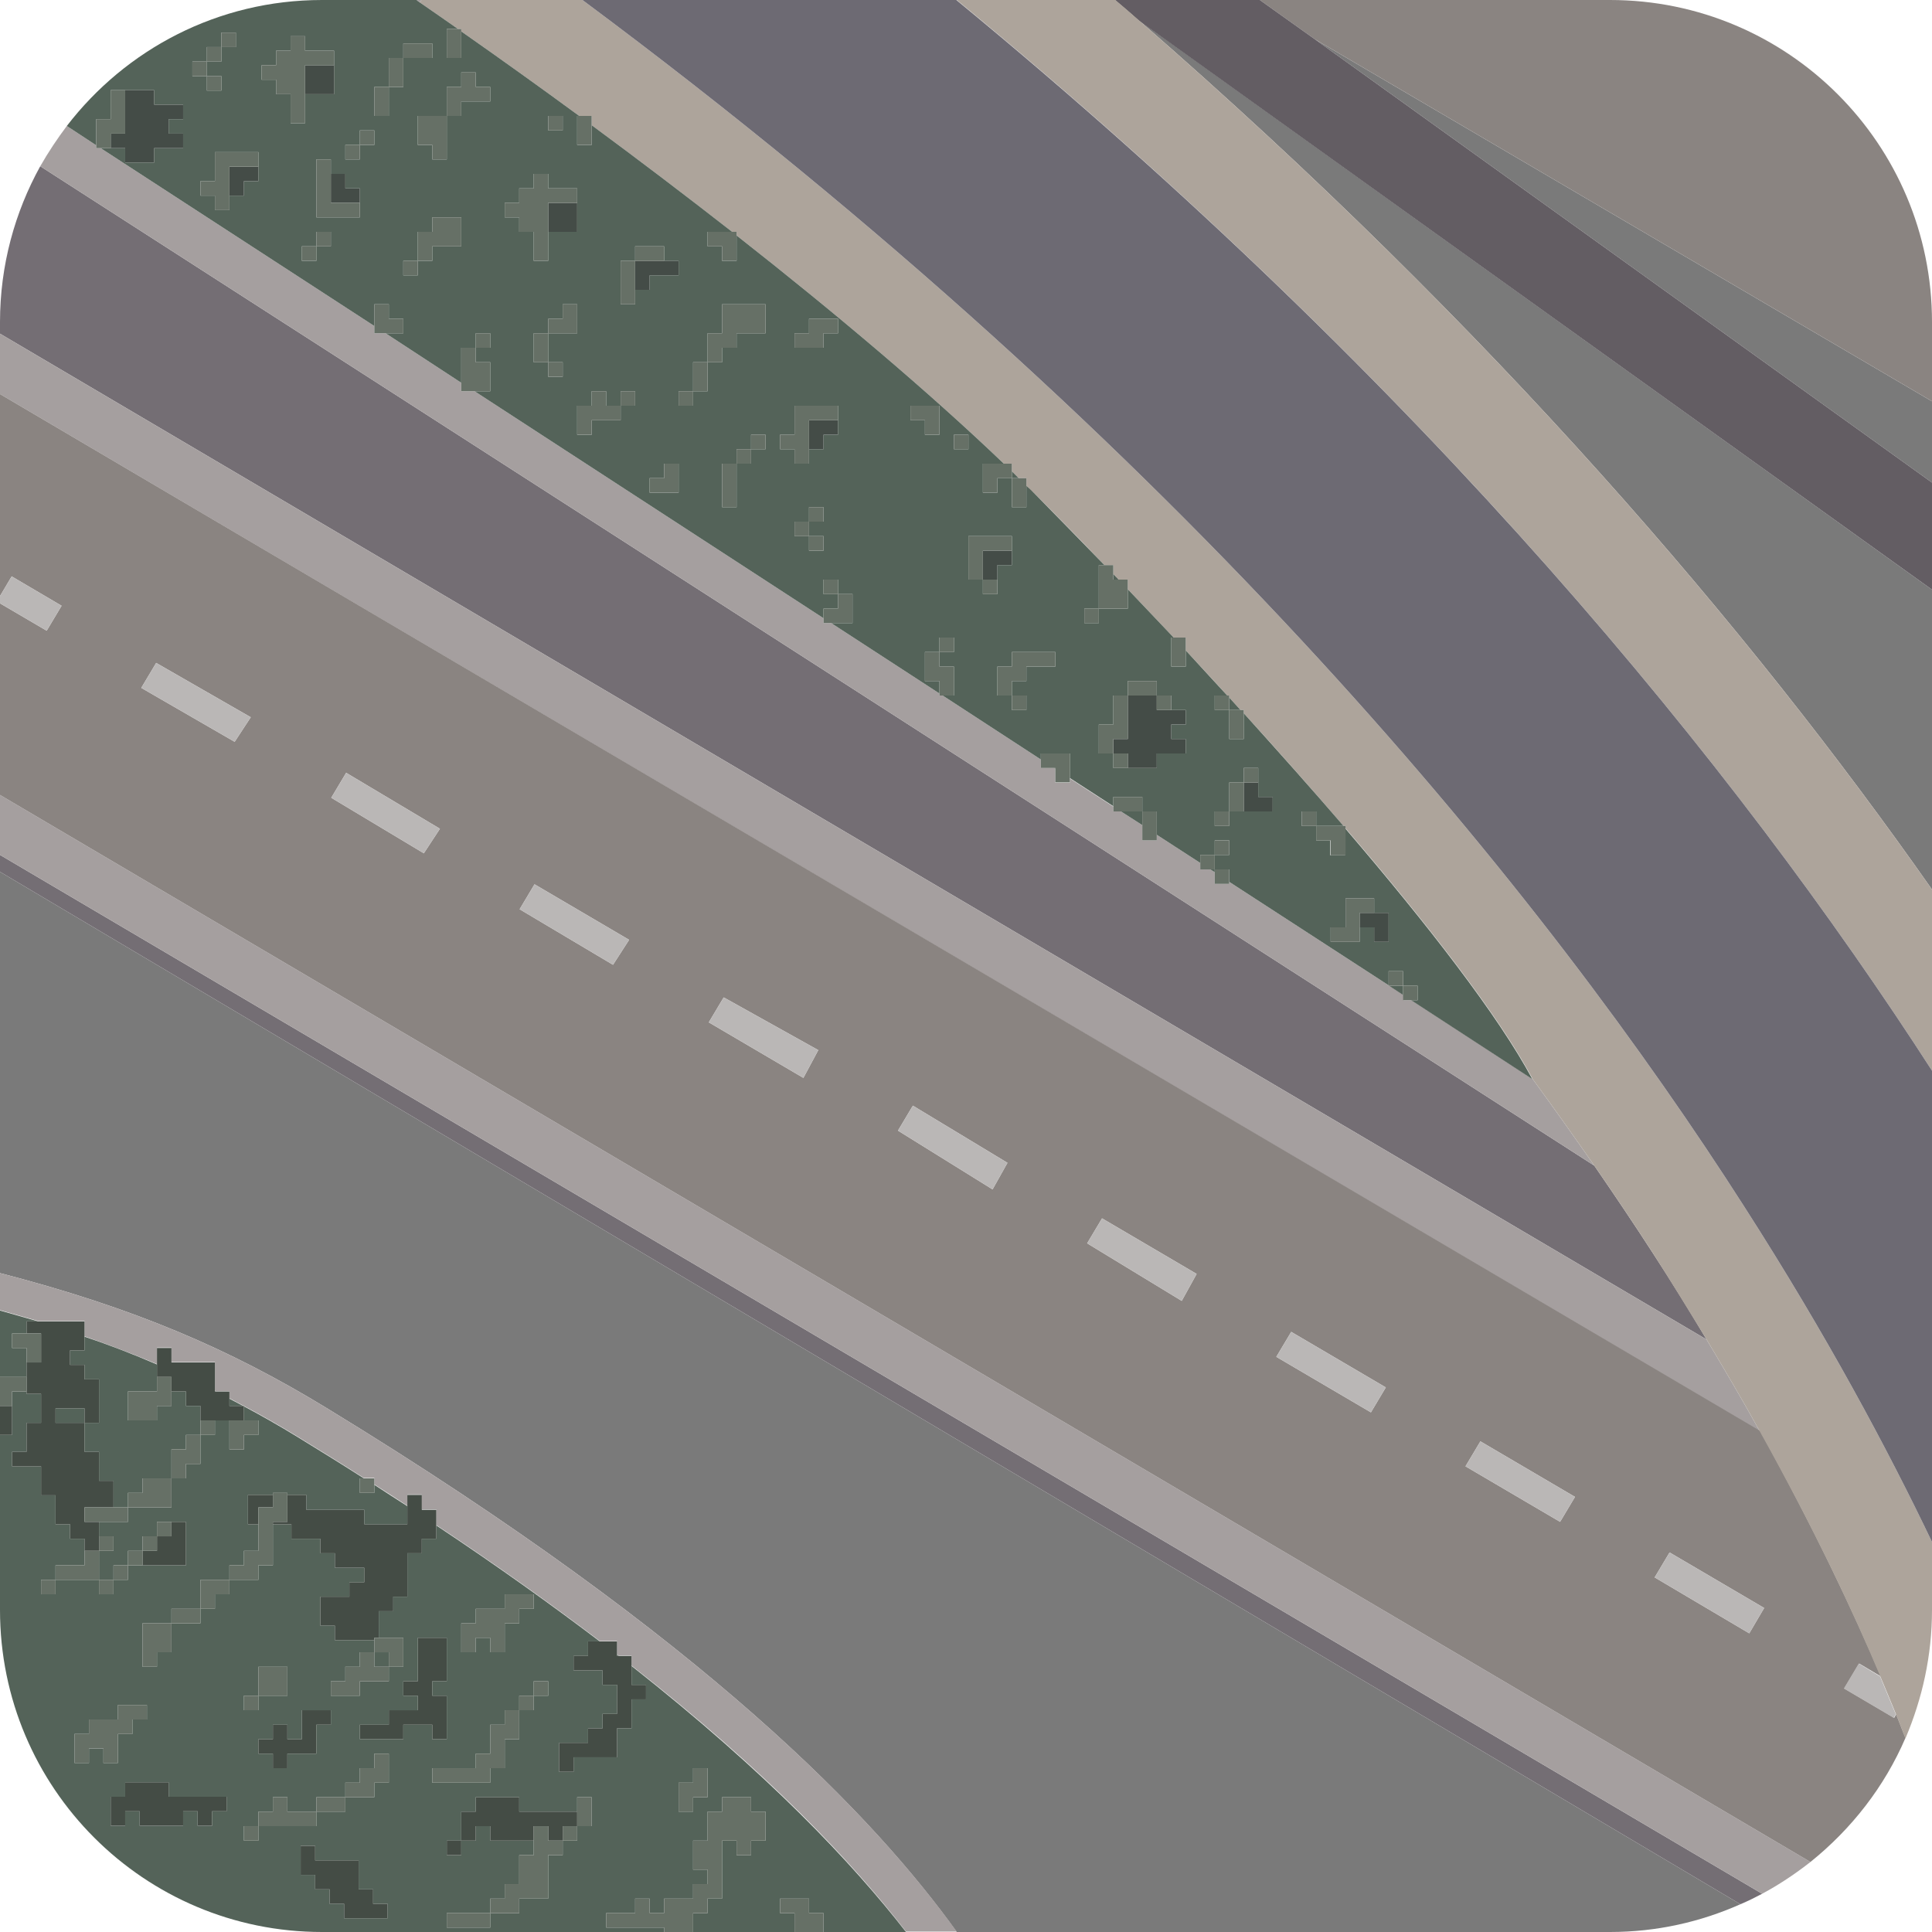<?xml version="1.0" encoding="utf-8"?>
<!-- Generator: Adobe Illustrator 21.0.2, SVG Export Plug-In . SVG Version: 6.00 Build 0)  -->
<svg version="1.1" id="Layer_1" xmlns="http://www.w3.org/2000/svg" xmlns:xlink="http://www.w3.org/1999/xlink" x="0px" y="0px"
	 width="48px" height="48px" viewBox="0 0 48 48" enable-background="new 0 0 48 48" xml:space="preserve">
<title>Asset 1</title>
<g>
	<path fill="#7A7A7A" d="M48,22.1v-7.45L28.29,0.5C37.12,8.18,43.47,15.64,48,22.1z"/>
	<path fill="#7A7A7A" d="M43.24,47.31L0,21.66v9.97c3.32,0.86,5.7,1.88,8.11,3.35C17.6,40.77,21.76,45.2,23.77,48H40
		C41.16,48,42.25,47.75,43.24,47.31z"/>
	<polygon fill="#7A7A7A" points="48,11.99 48,9.97 32.66,0.97 	"/>
	<path fill="#746E74" d="M42.4,33.28c-0.42-0.7-0.86-1.42-1.35-2.17c-0.44-0.68-0.93-1.41-1.44-2.15L1,4.13C0.37,5.27,0,6.59,0,8
		v0.29L42.4,33.28z"/>
	<path fill="#A59F9F" d="M10.47,0h-0.12c0.03,0.02,0.05,0.04,0.08,0.06L10.47,0z"/>
	<path fill="#A59F9F" d="M39.61,28.96c-0.48-0.69-0.99-1.41-1.53-2.15l-3.01-1.96h-0.2v-0.13l-0.35-0.23H34.5v-0.01l-3.96-2.57v0.05
		h-0.36v-0.29l-0.11-0.07h-0.25v-0.16l-1.08-0.7v0.14h-0.36v-0.36V20.5l-0.53-0.34h-0.19v-0.12l-1.08-0.7v0.11h-0.36V19.1
		l-0.03-0.02h-0.33v-0.21l-2.44-1.59h-0.08v-0.05l-2.69-1.75h-0.19v-0.12l-8.67-5.64h-0.33V9.51L9.58,8.28H9.3V8.1L2.5,3.68H2.39
		V3.61L1.66,3.13C1.42,3.45,1.2,3.78,1,4.13L39.61,28.96z"/>
	<path fill="#746E74" d="M43.78,47.05L0,21.24v0.42l43.24,25.65C43.43,47.23,43.61,47.14,43.78,47.05z"/>
	<path fill="#A59F9F" d="M43.72,35.56c-0.4-0.73-0.85-1.49-1.32-2.28L0,8.29v1.5L43.72,35.56z"/>
	<path fill="#A59F9F" d="M44.98,46.26L0,19.75v1.49l43.78,25.81C44.21,46.82,44.61,46.55,44.98,46.26z"/>
	<path fill="#8A8481" d="M47.34,43.18c-0.07-0.18-0.15-0.38-0.23-0.59l-0.05,0.09l-1.24-0.73l0.37-0.62l0.54,0.32
		c-0.68-1.6-1.65-3.66-3-6.1L0,9.79v5.02l0.29-0.49l1.24,0.73l-0.37,0.62L0,14.99v4.76l44.98,26.51
		C46,45.44,46.82,44.39,47.34,43.18z M5.83,18.43l-2.32-1.34l0.37-0.62l2.35,1.35L5.83,18.43z M10.53,21.2l-2.3-1.38L8.6,19.2
		l2.33,1.39L10.53,21.2z M15.23,23.97l-2.32-1.38l0.37-0.62l2.35,1.38L15.23,23.97z M19.96,26.78l-2.35-1.38l0.37-0.62l2.35,1.31
		L19.96,26.78z M24.66,29.55l-2.35-1.46l0.37-0.62l2.35,1.42L24.66,29.55z M29.36,32.32l-2.35-1.43l0.37-0.62l2.35,1.38L29.36,32.32
		z M34.06,35.09l-2.35-1.38l0.37-0.62l2.35,1.38L34.06,35.09z M38.76,37.81l-2.35-1.38l0.37-0.62l2.35,1.38L38.76,37.81z
		 M41.11,39.19l0.37-0.62l2.35,1.38l-0.37,0.63L41.11,39.19z"/>
	<polygon fill="#BAB7B6" points="1.53,15.05 0.29,14.32 0,14.81 0,14.99 1.16,15.67 	"/>
	<polygon fill="#BAB7B6" points="27.01,30.89 29.36,32.32 29.73,31.65 27.38,30.27 	"/>
	<polygon fill="#BAB7B6" points="17.61,25.4 19.96,26.78 20.33,26.09 17.98,24.78 	"/>
	<polygon fill="#BAB7B6" points="22.31,28.09 24.66,29.55 25.03,28.89 22.68,27.47 	"/>
	<polygon fill="#BAB7B6" points="12.91,22.59 15.23,23.97 15.63,23.35 13.28,21.97 	"/>
	<polygon fill="#BAB7B6" points="31.71,33.71 34.06,35.09 34.43,34.47 32.08,33.09 	"/>
	<polygon fill="#BAB7B6" points="36.41,36.43 38.76,37.81 39.13,37.19 36.78,35.81 	"/>
	<polygon fill="#BAB7B6" points="3.51,17.09 5.83,18.43 6.23,17.82 3.88,16.47 	"/>
	<polygon fill="#BAB7B6" points="8.23,19.82 10.53,21.2 10.93,20.59 8.6,19.2 	"/>
	<polygon fill="#BAB7B6" points="41.48,38.57 41.11,39.19 43.46,40.58 43.83,39.95 	"/>
	<path fill="#BAB7B6" d="M46.18,41.33l-0.37,0.62l1.24,0.73l0.05-0.09c-0.12-0.29-0.25-0.6-0.39-0.94L46.18,41.33z"/>
	<path fill="#8A8481" d="M48,9.97V8c0-4.42-3.58-8-8-8h-8.7l1.36,0.97L48,9.97z"/>
	<path fill="#635D63" d="M48,14.65v-2.66L32.66,0.97L31.3,0h-3.6c0.19,0.16,0.39,0.33,0.58,0.5L48,14.65z"/>
	<path fill="#ADA49B" d="M48,26.6v-4.5C43.47,15.64,37.12,8.18,28.29,0.5C28.1,0.33,27.9,0.16,27.71,0h-3.94
		C35.5,9.66,43.13,19.05,48,26.6z"/>
	<path fill="#ADA49B" d="M11.38,0.72h0.08v0.06c0.97,0.68,1.95,1.38,2.93,2.1h0.31v0.23c1.18,0.87,2.35,1.76,3.49,2.65h0.11v0.09
		c2.47,1.94,4.78,3.89,6.64,5.67h0.2v0.19c0.06,0.06,0.11,0.11,0.17,0.17h0.19v0.19c0.07,0.07,0.14,0.14,0.21,0.2
		c0.53,0.53,1.12,1.13,1.73,1.77h0.22v0.22c0.04,0.05,0.09,0.09,0.13,0.14h0.23v0.24c0.37,0.39,0.75,0.79,1.14,1.2h0.3v0.32
		c0.34,0.37,0.69,0.74,1.03,1.12h0.05v0.05c0.09,0.1,0.19,0.21,0.28,0.31h0.08v0.08c0.84,0.92,1.68,1.87,2.48,2.8h0.05v0.06
		c2.04,2.38,3.81,4.66,4.65,6.23l0,0c0.54,0.74,1.05,1.46,1.53,2.15c0.51,0.74,1,1.47,1.44,2.15c0.48,0.75,0.92,1.47,1.35,2.17
		c0.47,0.79,0.92,1.55,1.32,2.28c1.36,2.44,2.33,4.5,3,6.1c0.14,0.33,0.27,0.65,0.39,0.94c0.08,0.21,0.16,0.4,0.23,0.59
		C47.76,42.2,48,41.13,48,40v-1.69c-1.1-2.3-2.61-5.13-4.67-8.34C38.49,22.4,29.6,11.25,14.47,0h-4l-0.04,0.06
		C10.74,0.27,11.06,0.5,11.38,0.72z"/>
	<path fill="#6D6A73" d="M43.33,29.97c2.06,3.21,3.57,6.04,4.67,8.34V26.6C43.13,19.05,35.5,9.66,23.76,0h-9.29
		C29.6,11.25,38.49,22.4,43.33,29.97z"/>
	<path fill="#546359" d="M2.39,3.32V2.96h0.36V2.6V2.24h0.36h0.36h0.36V2.6h0.36h0.36v0.36H4.19v0.36h0.36v0.36H4.19H3.83v0.36H3.47
		H3.11V3.68H2.75H2.5L9.3,8.1V7.92V7.56h0.36v0.36h0.36v0.36H9.66H9.58l1.88,1.23V9.36V9V8.64h0.36V8.28h0.36v0.36h-0.36V9h0.36
		v0.36v0.36h-0.36h-0.03l8.67,5.64v-0.24h0.36v-0.36h-0.36V14.4h0.36v0.36h0.36v0.36v0.36h-0.36h-0.17l2.69,1.75v-0.31h-0.36v-0.36
		V16.2h0.36v-0.36h0.36v0.36h-0.36v0.36h0.36v0.36v0.36h-0.28l2.44,1.59v-0.15h0.36h0.36v0.36v0.25l1.08,0.7V19.8h0.36h0.36v0.36
		h0.36v0.36v0.22l1.08,0.7v-0.2h0.36v-0.36h0.36v0.36h-0.36v0.36h0.36v0.31l3.96,2.57v-0.35h0.36v0.36h0.36v0.36h-0.16l3.01,1.96
		l0,0c-0.84-1.57-2.61-3.85-4.65-6.23v0.3v0.37h-0.37v-0.37H32.7v-0.36h-0.36v-0.36h0.36v0.36h0.36h0.32
		c-0.8-0.93-1.64-1.87-2.48-2.8V18v0.36h-0.36V18v-0.36h-0.36v-0.36h0.31c-0.35-0.38-0.69-0.75-1.03-1.12v0.04v0.36H29.1V16.2v-0.36
		h0.06c-0.39-0.41-0.77-0.81-1.14-1.2v0.12v0.36h-0.36H27.3v0.36h-0.36v-0.36h0.36v-0.36V14.4v-0.36h0.14
		c-0.62-0.64-1.21-1.24-1.73-1.77c-0.07-0.07-0.14-0.14-0.21-0.2v0.17v0.36h-0.36v-0.36v-0.36h-0.36v0.36h-0.36v-0.36v-0.36h0.36
		h0.16c-1.86-1.78-4.17-3.73-6.64-5.67v0.27v0.36h-0.36V6.12h-0.36V5.76h0.36h0.25c-1.14-0.89-2.31-1.78-3.49-2.65v0.13V3.6h-0.36
		V3.24V2.88h0.05c-0.98-0.72-1.96-1.42-2.93-2.1v0.3v0.36H11.1V1.08V0.72h0.28c-0.32-0.22-0.64-0.45-0.95-0.66
		C10.4,0.04,10.37,0.02,10.35,0H8C5.41,0,3.12,1.23,1.66,3.13l0.73,0.48C2.39,3.61,2.39,3.32,2.39,3.32z M33.06,23.04h0.37v-0.36
		v-0.36h0.35h0.36v0.36h0.36v0.36v0.36h-0.36v-0.36h-0.36v0.36h-0.35h-0.37V23.04z M8.22,6.12H7.86v0.36H7.5V6.12h0.36V5.76h0.36
		C8.22,5.76,8.22,6.12,8.22,6.12z M8.58,5.4H8.22H7.86V5.04V4.68V4.32V3.96h0.36v0.36h0.36v0.36h0.36v0.36V5.4
		C8.94,5.4,8.58,5.4,8.58,5.4z M8.94,3.96H8.58V3.6h0.36V3.24H9.3V3.6H8.94V3.96z M10.02,1.8v0.36H9.66v0.36v0.36H9.3V2.52V2.16
		h0.36V1.8V1.44h0.36V1.08h0.36h0.36v0.36h-0.36h-0.36V1.8z M10.38,6.48v0.36h-0.36V6.48H10.38V6.12V5.76h0.36V5.4h0.36h0.36v0.36
		v0.36H11.1h-0.36v0.36C10.74,6.48,10.38,6.48,10.38,6.48z M13.98,4.68h0.36v0.36V5.4v0.36h-0.36h-0.36v0.36v0.36h-0.36V6.12V5.76
		H12.9V5.4h-0.36V5.04h0.36V4.68h0.36V4.32h0.36v0.36H13.98z M13.62,3.24V2.88h0.36v0.36H13.62z M16.86,6.48v0.36H16.5h-0.36V7.2
		h-0.36v0.36h-0.36V7.2V6.84V6.48h0.36V6.12h0.36h0.36v0.36C16.5,6.48,16.86,6.48,16.86,6.48z M13.98,9.36h-0.36V9h-0.36V8.64V8.28
		h0.36V7.92h0.36V7.56h0.36v0.36v0.36h-0.36h-0.36v0.36V9h0.36V9.36z M15.78,10.08h-0.36v0.36h-0.36H14.7v0.36h-0.36v-0.36v-0.36
		h0.36V9.72h0.36v0.36h0.36V9.72h0.36C15.78,9.72,15.78,10.08,15.78,10.08z M16.86,11.88v0.36H16.5h-0.36v-0.36h0.36v-0.36h0.36
		V11.88z M18.3,11.52v0.36v0.36v0.36h-0.36v-0.36v-0.36v-0.36H18.3v-0.36h0.36V10.8h0.36v0.36h-0.36v0.36H18.3z M19.38,11.16V10.8
		h0.36v-0.36v-0.36h0.36h0.36h0.36v0.36v0.36h-0.36v0.36H20.1v0.36h-0.36v-0.36H19.38z M20.46,12.96H20.1v0.36h0.36v0.36H20.1v-0.36
		h-0.36v-0.36h0.36V12.6h0.36C20.46,12.6,20.46,12.96,20.46,12.96z M26.22,16.56h-0.36H25.5v0.36h-0.36v0.36h0.36v0.36h-0.36v-0.36
		h-0.36v-0.36v-0.36h0.36V16.2h0.36h0.36h0.36V16.56z M31.62,20.16h-0.36H30.9h-0.36v0.36h-0.36v-0.36h0.36V19.8v-0.36h0.36v-0.36
		h0.36v0.36v0.36h0.36C31.62,19.8,31.62,20.16,31.62,20.16z M28.38,16.92h0.36v0.36h0.36v0.36h0.36V18H29.1v0.36h0.36v0.36H29.1
		h-0.36v0.36h-0.36h-0.36h-0.36v-0.36H27.3v-0.36V18h0.36v-0.36v-0.36h0.36v-0.36C28.02,16.92,28.38,16.92,28.38,16.92z
		 M24.78,13.32h0.36v0.36v0.36h-0.36v0.36v0.36h-0.36V14.4h-0.36v-0.36v-0.36v-0.36h0.36C24.42,13.32,24.78,13.32,24.78,13.32z
		 M24.06,10.8v0.36H23.7V10.8H24.06z M23.34,10.08v0.36v0.36h-0.36v-0.36h-0.36v-0.36h0.36H23.34z M20.46,7.92h0.36v0.36h-0.36v0.36
		H20.1h-0.36V8.28h0.36V7.92H20.46z M17.94,8.28V7.92V7.56h0.36h0.36h0.36v0.36v0.36h-0.36H18.3v0.36h-0.36V9h-0.36v0.36v0.36h-0.36
		v0.36h-0.36V9.72h0.36V9.36V9h0.36V8.64V8.28C17.58,8.28,17.94,8.28,17.94,8.28z M11.46,2.16V1.8h0.36v0.36h0.36v0.36h-0.36h-0.36
		v0.36H11.1v0.36V3.6v0.36h-0.36V3.6h-0.36V3.24V2.88h0.36h0.36V2.52V2.16H11.46z M6.5,1.62h0.36V1.26h0.36V0.9h0.36v0.36h0.36H8.3
		v0.36v0.36v0.36H7.94H7.58V2.7v0.36H7.22V2.7V2.34H6.86V1.98H6.5V1.62z M6.42,4.14V4.5H6.06v0.36H5.7v0.36H5.34V4.86H4.98V4.5h0.36
		V4.14V3.78H5.7h0.36h0.36C6.42,3.78,6.42,4.14,6.42,4.14z M4.78,1.53h0.36V1.17H5.5V0.81h0.36v0.36H5.5v0.36H5.14v0.36H5.5v0.36
		H5.14V1.89H4.78C4.78,1.89,4.78,1.53,4.78,1.53z"/>
	<polygon fill="#546359" points="26.19,19.08 26.22,19.1 26.22,19.08 	"/>
	<polygon fill="#546359" points="34.51,24.49 34.86,24.72 34.86,24.49 	"/>
	<polygon fill="#546359" points="30.07,21.6 30.18,21.67 30.18,21.6 	"/>
	<polygon fill="#546359" points="28.02,20.16 27.85,20.16 28.38,20.5 28.38,20.16 	"/>
	<path fill="#546359" d="M30.54,17.33v0.31h0.28C30.73,17.54,30.63,17.43,30.54,17.33z"/>
	<path fill="#546359" d="M25.14,11.71v0.17h0.17C25.25,11.82,25.2,11.77,25.14,11.71z"/>
	<path fill="#546359" d="M27.79,14.4c-0.04-0.05-0.09-0.09-0.13-0.14v0.14H27.79z"/>
	<path fill="#A59F9F" d="M8.11,34.98C5.7,33.51,3.32,32.49,0,31.63v0.92c0.32,0.09,0.64,0.18,0.95,0.27h0.07h0.36h0.36H2.1v0.36
		v0.02c0.63,0.22,1.23,0.45,1.8,0.69v-0.05v-0.36h0.36v0.36h0.36h0.36h0.36v0.36v0.35c0,0,0.01,0,0.01,0.01H5.7v0.18
		c0.11,0.06,0.23,0.12,0.34,0.18h0.02v0.01c0.45,0.24,0.89,0.49,1.33,0.76c0.57,0.35,1.12,0.69,1.65,1.03H9.3v0.16
		c0.28,0.18,0.55,0.35,0.82,0.53v-0.28h0.36v0.37h0.36v0.36v0.03c1.52,1.01,2.86,1.97,4.06,2.88h0.07h0.36v0.33
		c0.01,0.01,0.02,0.02,0.04,0.03h0.32v0.25c3.4,2.67,5.49,4.89,6.82,6.61h1.26C21.76,45.2,17.6,40.77,8.11,34.98z"/>
	<path fill="#546359" d="M0.66,34.21v-0.3v-0.06v-0.3v-0.06H0.3v-0.36h0.36v-0.3h0.29C0.64,32.74,0.32,32.65,0,32.56v1.65h0.3
		C0.3,34.21,0.66,34.21,0.66,34.21z"/>
	<rect x="9.3" y="41.05" fill="#546359" width="0.36" height="0.36"/>
	<path fill="#546359" d="M1.74,33.55v0.36H2.1v0.36h0.36v0.36v0.36v0.36H2.1v0.36v0.36h0.36v0.36v0.36h0.36v0.36v0.3h0.36v-0.36
		h0.36v-0.36H3.9h0.36v-0.36v-0.36h0.36v-0.36h0.36v-0.36v-0.36H4.62v-0.36H4.26v0.36H3.9v0.36H3.54H3.18v-0.36v-0.36h0.36H3.9
		v-0.36V33.9c-0.58-0.25-1.17-0.48-1.8-0.69v0.34C2.1,33.55,1.74,33.55,1.74,33.55z"/>
	<path fill="#546359" d="M6.04,34.93c-0.11-0.06-0.23-0.12-0.34-0.18v0.18H6.04z"/>
	<polygon fill="#546359" points="1.74,34.99 1.38,34.99 1.38,35.35 1.74,35.35 2.1,35.35 2.1,34.99 	"/>
	<path fill="#546359" d="M15.37,41.14c-0.01-0.01-0.02-0.02-0.04-0.03v0.03H15.37z"/>
	<path fill="#546359" d="M15.69,41.39v0.11v0.36h0.36v0.36h-0.36v0.36v0.36h-0.36v0.36v0.36h-0.36h-0.36h-0.36v0.36h-0.36v-0.36
		V43.3h0.36h0.36v-0.36h0.36v-0.36h0.36v-0.36v-0.36h-0.36V41.5h-0.36h-0.36v-0.36h0.36v-0.36h0.29c-1.2-0.91-2.54-1.87-4.06-2.88
		v0.33h-0.36v0.36h-0.36v0.36v0.36v0.36H9.77v0.36H9.41v0.36v0.3h0.25h0.36v0.36v0.36H9.66v0.36H9.3H8.94v0.36H8.58H8.22v-0.36h0.36
		v-0.36h0.36v-0.36H9.3v-0.3H9.05H8.68H8.32v-0.36H7.96v-0.36v-0.36h0.36h0.36v-0.36h0.37v-0.36H8.68H8.32v-0.36H7.96v-0.36H7.61
		H7.24v-0.36H6.88h-0.1v0.3v0.36v0.36H6.42v0.36H6.06H5.7v0.36H5.34v0.36H4.98v0.36H4.62H4.26v0.36v0.36H3.9v0.36H3.54v-0.36v-0.36
		v-0.36H3.9h0.36v-0.36h0.36h0.36v-0.36v-0.36h0.36H5.7v-0.36h0.36v-0.36h0.36v-0.36v-0.3H6.16v-0.36v-0.37h0.36h0.26v-0.05h0.36
		v0.05h0.1h0.37v0.37h0.35h0.36h0.36h0.37v0.36h0.36h0.36h0.35v-0.36v-0.09c-0.27-0.17-0.54-0.35-0.82-0.53v0.2H8.94v-0.36h0.1
		c-0.53-0.34-1.08-0.68-1.65-1.03c-0.44-0.27-0.88-0.52-1.33-0.76v0.35h0.36v0.36H6.06v0.36H5.7v-0.36v-0.36H5.34v0.36H4.98v0.36
		v0.36H4.62v0.36H4.26v0.36v0.36H3.9H3.54H3.18v0.36H2.82H2.46v0.06v0.3h0.36v0.36H2.46v0.06v0.3v0.36h0.36v-0.36h0.36v-0.36h0.36
		v-0.36H3.9v-0.36h0.36h0.36v0.36v0.36v0.36H4.26H3.9H3.54H3.18v0.36H2.82v0.36H2.46v-0.36H2.1H1.74H1.38v0.36H1.02v-0.36h0.36
		v-0.36h0.36H2.1v-0.3v-0.06v-0.3H1.74v-0.36H1.38v-0.36v-0.36H1.02v-0.36v-0.36H0.66H0.3v-0.36h0.36v-0.36v-0.36h0.36v-0.36v-0.36
		H0.66v-0.06H0.3v0.36v0.36v0.36H0V40c0,4.42,3.58,8,8,8h8.5v-0.11h-0.36h-0.36h-0.36h-0.36v-0.36h0.36h0.36v-0.36h0.36v0.36h0.36
		v-0.36h0.36h0.36v-0.36h0.36v-0.36h-0.36v-0.36v-0.36h0.36v-0.36v-0.36h0.36v-0.36h0.36h0.36v0.36h0.36v0.36v0.36h-0.36v0.36H18.3
		v-0.36h-0.36v0.36v0.36v0.36v0.36h-0.36v0.36h-0.36v0.36V48h2.52v-0.11v-0.36h-0.36v-0.36h0.36h0.36v0.36h0.36v0.36V48h2.05
		C21.18,46.29,19.09,44.07,15.69,41.39z M11.46,40.69v-0.36h0.36v-0.36h0.36h0.36v-0.36h0.36h0.36v0.36H12.9v0.36h-0.36v0.36v0.36
		h-0.36v-0.36h-0.36v0.36h-0.36C11.46,41.05,11.46,40.69,11.46,40.69z M11.82,43.93v-0.36h0.36v-0.36v-0.36h0.36v-0.36h0.36v-0.36
		h0.36v-0.36h0.36v0.36h-0.36v0.36H12.9v0.36v0.36h-0.36v0.36v0.36h-0.36v0.36h-0.36h-0.36H11.1h-0.36v-0.36h0.36h0.36H11.82z
		 M8.94,42.85H9.3h0.36v-0.36h0.36h0.36v-0.36h-0.36v-0.36h0.36v-0.36v-0.36v-0.36h0.36h0.36v0.36v0.36v0.36h-0.36v0.36h0.36v0.36
		v0.36v0.36h-0.36v-0.36h-0.36h-0.36v0.36H9.66H9.3H8.94C8.94,43.21,8.94,42.85,8.94,42.85z M7.5,43.21v-0.36v-0.36h0.36h0.36v0.36
		H7.86v0.36v0.36H7.5H7.14v0.36H6.78v-0.36H6.42v-0.36h0.36v-0.36h0.36v0.36H7.5z M6.06,42.13h0.36v-0.36v-0.36h0.36h0.36v0.36v0.36
		H6.78H6.42v0.36H6.06V42.13z M2.21,43.44v0.36H1.85v-0.36v-0.36h0.36v-0.36h0.36h0.36v-0.36h0.36h0.36v0.36H3.29v0.36H2.93v0.36
		v0.36H2.57v-0.36H2.21z M5.63,45H5.27v0.36H4.91V45H4.55v0.36H4.19H3.83H3.47V45H3.11v0.36H2.75V45v-0.36h0.36v-0.36h0.36h0.36
		h0.36v0.36h0.36h0.36h0.36h0.36C5.63,44.64,5.63,45,5.63,45z M6.78,45.37H6.42v0.36H6.06v-0.36h0.36v-0.36h0.36v-0.36h0.36v0.36
		H7.5h0.36v-0.36h0.36h0.36v-0.36h0.36v-0.36H9.3v-0.36h0.36v0.36v0.36H9.3v0.36H8.94H8.58v0.36H8.22H7.86v0.36H7.5H7.14H6.78z
		 M9.63,47.66H9.27H8.91H8.55V47.3H8.19v-0.36H7.83v-0.36H7.47v-0.36v-0.36h0.36v0.36h0.36h0.36h0.36v0.36v0.36h0.36v0.36h0.36
		V47.66z M14.7,45.01v0.36h-0.36v0.36h-0.36v0.36h-0.36v0.36v0.36v0.36h-0.36H12.9v0.36h-0.36h-0.36v0.36h-0.36h-0.36H11.1v-0.36
		h0.36h0.36h0.36v-0.36h0.36v-0.36h0.36v-0.36v-0.36h0.36v-0.36H12.9h-0.36h-0.36v-0.36h-0.36v0.36h-0.36v0.36H11.1v-0.36h0.36
		v-0.36v-0.36h0.36v-0.36h0.36h0.36h0.36v0.36h0.36h0.36h0.36h0.36v-0.36h0.36C14.7,44.65,14.7,45.01,14.7,45.01z M17.58,44.29v0.36
		h-0.36v0.36h-0.36v-0.36v-0.36h0.36v-0.36h0.36V44.29z"/>
	<polygon fill="#546359" points="5.35,34.57 5.34,34.56 5.34,34.57 	"/>
	<polygon fill="#444C45" points="14.61,41.14 14.25,41.14 14.25,41.5 14.61,41.5 14.97,41.5 14.97,41.86 15.33,41.86 15.33,42.22 
		15.33,42.58 14.97,42.58 14.97,42.94 14.61,42.94 14.61,43.3 14.25,43.3 13.89,43.3 13.89,43.66 13.89,44.02 14.25,44.02 
		14.25,43.66 14.61,43.66 14.97,43.66 15.33,43.66 15.33,43.3 15.33,42.94 15.69,42.94 15.69,42.58 15.69,42.22 16.05,42.22 
		16.05,41.86 15.69,41.86 15.69,41.5 15.69,41.39 15.69,41.14 15.37,41.14 15.33,41.14 15.33,41.11 15.33,40.78 14.97,40.78 
		14.9,40.78 14.61,40.78 	"/>
	<polygon fill="#444C45" points="9.66,43.21 10.02,43.21 10.02,42.85 10.38,42.85 10.74,42.85 10.74,43.21 11.1,43.21 11.1,42.85 
		11.1,42.49 11.1,42.13 10.74,42.13 10.74,41.77 11.1,41.77 11.1,41.41 11.1,41.05 11.1,40.69 10.74,40.69 10.38,40.69 10.38,41.05 
		10.38,41.41 10.38,41.77 10.02,41.77 10.02,42.13 10.38,42.13 10.38,42.49 10.02,42.49 9.66,42.49 9.66,42.85 9.3,42.85 
		8.94,42.85 8.94,43.21 9.3,43.21 	"/>
	<polygon fill="#444C45" points="10.12,37.87 9.77,37.87 9.41,37.87 9.05,37.87 9.05,37.51 8.68,37.51 8.32,37.51 7.96,37.51 
		7.61,37.51 7.61,37.14 7.24,37.14 7.14,37.14 7.14,37.45 7.14,37.81 6.78,37.81 6.78,37.87 6.88,37.87 7.24,37.87 7.24,38.23 
		7.61,38.23 7.96,38.23 7.96,38.59 8.32,38.59 8.32,38.95 8.68,38.95 9.05,38.95 9.05,39.31 8.68,39.31 8.68,39.67 8.32,39.67 
		7.96,39.67 7.96,40.03 7.96,40.39 8.32,40.39 8.32,40.75 8.68,40.75 9.05,40.75 9.3,40.75 9.3,40.69 9.41,40.69 9.41,40.39 
		9.41,40.03 9.77,40.03 9.77,39.67 10.12,39.67 10.12,39.31 10.12,38.95 10.12,38.59 10.48,38.59 10.48,38.23 10.84,38.23 
		10.84,37.9 10.84,37.87 10.84,37.51 10.48,37.51 10.48,37.14 10.12,37.14 10.12,37.42 10.12,37.51 	"/>
	<polygon fill="#444C45" points="6.42,37.45 6.78,37.45 6.78,37.14 6.52,37.14 6.16,37.14 6.16,37.51 6.16,37.87 6.42,37.87 
		6.42,37.81 	"/>
	<polygon fill="#444C45" points="0.3,35.29 0.3,34.93 0,34.93 0,35.65 0.3,35.65 	"/>
	<polygon fill="#444C45" points="0.66,33.13 1.02,33.13 1.02,33.49 1.02,33.85 0.66,33.85 0.66,33.91 0.66,34.21 0.66,34.27 
		0.66,34.57 0.66,34.63 1.02,34.63 1.02,34.99 1.02,35.35 0.66,35.35 0.66,35.71 0.66,36.07 0.3,36.07 0.3,36.43 0.66,36.43 
		1.02,36.43 1.02,36.79 1.02,37.15 1.38,37.15 1.38,37.51 1.38,37.87 1.74,37.87 1.74,38.23 2.1,38.23 2.1,38.53 2.46,38.53 
		2.46,38.23 2.46,38.17 2.46,37.87 2.46,37.81 2.1,37.81 2.1,37.45 2.46,37.45 2.82,37.45 2.82,37.15 2.82,36.79 2.46,36.79 
		2.46,36.43 2.46,36.07 2.1,36.07 2.1,35.71 2.1,35.35 1.74,35.35 1.38,35.35 1.38,34.99 1.74,34.99 2.1,34.99 2.1,35.35 
		2.46,35.35 2.46,34.99 2.46,34.63 2.46,34.27 2.1,34.27 2.1,33.91 1.74,33.91 1.74,33.55 2.1,33.55 2.1,33.21 2.1,33.19 2.1,32.83 
		1.74,32.83 1.38,32.83 1.02,32.83 0.95,32.83 0.66,32.83 	"/>
	<polygon fill="#444C45" points="4.26,34.21 4.26,34.57 4.62,34.57 4.62,34.93 4.98,34.93 4.98,35.29 5.34,35.29 5.7,35.29 
		6.06,35.29 6.06,34.94 6.06,34.93 6.04,34.93 5.7,34.93 5.7,34.75 5.7,34.57 5.35,34.57 5.34,34.57 5.34,34.56 5.34,34.21 
		5.34,33.85 4.98,33.85 4.62,33.85 4.26,33.85 4.26,33.49 3.9,33.49 3.9,33.85 3.9,33.9 3.9,34.21 	"/>
	<polygon fill="#444C45" points="9.27,46.94 8.91,46.94 8.91,46.58 8.91,46.22 8.55,46.22 8.19,46.22 7.83,46.22 7.83,45.86 
		7.47,45.86 7.47,46.22 7.47,46.58 7.83,46.58 7.83,46.94 8.19,46.94 8.19,47.3 8.55,47.3 8.55,47.66 8.91,47.66 9.27,47.66 
		9.63,47.66 9.63,47.3 9.27,47.3 	"/>
	<polygon fill="#444C45" points="3.9,38.89 4.26,38.89 4.62,38.89 4.62,38.53 4.62,38.17 4.62,37.81 4.26,37.81 4.26,38.17 
		3.9,38.17 3.9,38.53 3.54,38.53 3.54,38.89 	"/>
	<rect x="11.1" y="45.73" fill="#444C45" width="0.36" height="0.36"/>
	<polygon fill="#444C45" points="7.14,42.85 6.78,42.85 6.78,43.21 6.42,43.21 6.42,43.57 6.78,43.57 6.78,43.93 7.14,43.93 
		7.14,43.57 7.5,43.57 7.86,43.57 7.86,43.21 7.86,42.85 8.22,42.85 8.22,42.49 7.86,42.49 7.5,42.49 7.5,42.85 7.5,43.21 
		7.14,43.21 	"/>
	<polygon fill="#444C45" points="13.98,45.01 13.62,45.01 13.26,45.01 12.9,45.01 12.9,44.65 12.54,44.65 12.18,44.65 11.82,44.65 
		11.82,45.01 11.46,45.01 11.46,45.37 11.46,45.73 11.82,45.73 11.82,45.37 12.18,45.37 12.18,45.73 12.54,45.73 12.9,45.73 
		13.26,45.73 13.26,45.37 13.62,45.37 13.62,45.73 13.98,45.73 13.98,45.37 14.34,45.37 14.34,45.01 	"/>
	<polygon fill="#444C45" points="4.91,44.64 4.55,44.64 4.19,44.64 4.19,44.28 3.83,44.28 3.47,44.28 3.11,44.28 3.11,44.64 
		2.75,44.64 2.75,45 2.75,45.36 3.11,45.36 3.11,45 3.47,45 3.47,45.36 3.83,45.36 4.19,45.36 4.55,45.36 4.55,45 4.91,45 
		4.91,45.36 5.27,45.36 5.27,45 5.63,45 5.63,44.64 5.27,44.64 	"/>
	<polygon fill="#444C47" points="24.42,13.68 24.42,14.04 24.42,14.4 24.78,14.4 24.78,14.04 25.14,14.04 25.14,13.68 24.78,13.68 	
		"/>
	<polygon fill="#444C47" points="20.1,10.44 20.1,10.8 20.1,11.16 20.46,11.16 20.46,10.8 20.82,10.8 20.82,10.44 20.46,10.44 	"/>
	<polygon fill="#444C47" points="15.78,6.48 15.78,6.84 15.78,7.2 16.14,7.2 16.14,6.84 16.5,6.84 16.86,6.84 16.86,6.48 16.5,6.48 
		16.14,6.48 	"/>
	<polygon fill="#444C47" points="13.62,5.04 13.62,5.4 13.62,5.76 13.98,5.76 14.34,5.76 14.34,5.4 14.34,5.04 13.98,5.04 	"/>
	<polygon fill="#444C47" points="31.26,19.44 30.9,19.44 30.9,19.8 30.9,20.16 31.26,20.16 31.62,20.16 31.62,19.8 31.26,19.8 	"/>
	<polygon fill="#444C47" points="33.78,23.04 34.14,23.04 34.14,23.4 34.5,23.4 34.5,23.04 34.5,22.68 34.14,22.68 33.78,22.68 	"/>
	<polygon fill="#444C47" points="28.38,17.28 28.02,17.28 28.02,17.64 28.02,18 28.02,18.36 27.66,18.36 27.66,18.72 28.02,18.72 
		28.02,19.08 28.38,19.08 28.74,19.08 28.74,18.72 29.1,18.72 29.46,18.72 29.46,18.36 29.1,18.36 29.1,18 29.46,18 29.46,17.64 
		29.1,17.64 28.74,17.64 28.74,17.28 	"/>
	<polygon fill="#444C47" points="8.22,5.04 8.58,5.04 8.94,5.04 8.94,4.68 8.58,4.68 8.58,4.32 8.22,4.32 8.22,4.68 	"/>
	<polygon fill="#667066" points="8.94,5.04 8.58,5.04 8.22,5.04 8.22,4.68 8.22,4.32 8.22,3.96 7.86,3.96 7.86,4.32 7.86,4.68 
		7.86,5.04 7.86,5.4 8.22,5.4 8.58,5.4 8.94,5.4 	"/>
	<polygon fill="#667066" points="3.54,36.73 3.54,37.09 3.18,37.09 3.18,37.45 3.54,37.45 3.9,37.45 4.26,37.45 4.26,37.09 
		4.26,36.73 3.9,36.73 	"/>
	<polygon fill="#667066" points="1.02,33.49 1.02,33.13 0.66,33.13 0.3,33.13 0.3,33.49 0.66,33.49 0.66,33.55 0.66,33.85 
		1.02,33.85 	"/>
	<polygon fill="#667066" points="8.94,37.09 9.3,37.09 9.3,36.89 9.3,36.73 9.04,36.73 8.94,36.73 	"/>
	<rect x="3.18" y="38.53" fill="#667066" width="0.36" height="0.36"/>
	<rect x="2.82" y="38.89" fill="#667066" width="0.36" height="0.36"/>
	<rect x="3.54" y="38.17" fill="#667066" width="0.36" height="0.36"/>
	<rect x="3.9" y="37.81" fill="#667066" width="0.36" height="0.36"/>
	<polygon fill="#667066" points="0.3,34.57 0.66,34.57 0.66,34.27 0.66,34.21 0.3,34.21 0,34.21 0,34.93 0.3,34.93 	"/>
	<polygon fill="#667066" points="4.62,36.01 4.26,36.01 4.26,36.37 4.26,36.73 4.62,36.73 4.62,36.37 4.98,36.37 4.98,36.01 
		4.98,35.65 4.62,35.65 	"/>
	<polygon fill="#667066" points="5.7,35.65 5.7,36.01 6.06,36.01 6.06,35.65 6.42,35.65 6.42,35.29 6.06,35.29 5.7,35.29 	"/>
	<rect x="1.02" y="39.25" fill="#667066" width="0.36" height="0.36"/>
	<polygon fill="#667066" points="2.46,38.53 2.82,38.53 2.82,38.17 2.46,38.17 2.46,38.23 	"/>
	<polygon fill="#667066" points="2.1,38.59 2.1,38.89 1.74,38.89 1.38,38.89 1.38,39.25 1.74,39.25 2.1,39.25 2.46,39.25 
		2.46,38.89 2.46,38.59 2.46,38.53 2.1,38.53 	"/>
	<polygon fill="#667066" points="3.9,34.21 3.9,34.57 3.54,34.57 3.18,34.57 3.18,34.93 3.18,35.29 3.54,35.29 3.9,35.29 3.9,34.93 
		4.26,34.93 4.26,34.57 4.26,34.21 	"/>
	<polygon fill="#667066" points="7.14,37.81 7.14,37.45 7.14,37.14 7.14,37.09 6.78,37.09 6.78,37.14 6.78,37.45 6.42,37.45 
		6.42,37.81 6.42,37.87 6.42,38.17 6.42,38.53 6.06,38.53 6.06,38.89 5.7,38.89 5.7,39.25 6.06,39.25 6.42,39.25 6.42,38.89 
		6.78,38.89 6.78,38.53 6.78,38.17 6.78,37.87 6.78,37.81 	"/>
	<polygon fill="#667066" points="4.98,39.25 4.98,39.61 4.98,39.97 5.34,39.97 5.34,39.61 5.7,39.61 5.7,39.25 5.34,39.25 	"/>
	<polygon fill="#667066" points="4.26,39.97 4.26,40.33 4.62,40.33 4.98,40.33 4.98,39.97 4.62,39.97 	"/>
	<polygon fill="#667066" points="3.54,40.33 3.54,40.69 3.54,41.05 3.54,41.41 3.9,41.41 3.9,41.05 4.26,41.05 4.26,40.69 
		4.26,40.33 3.9,40.33 	"/>
	<rect x="2.46" y="39.25" fill="#667066" width="0.36" height="0.36"/>
	<rect x="4.98" y="35.29" fill="#667066" width="0.36" height="0.36"/>
	<polygon fill="#667066" points="2.46,37.45 2.1,37.45 2.1,37.81 2.46,37.81 2.82,37.81 3.18,37.81 3.18,37.45 2.82,37.45 	"/>
	<polygon fill="#667066" points="9.3,40.75 9.3,41.05 9.66,41.05 9.66,41.41 10.02,41.41 10.02,41.05 10.02,40.69 9.66,40.69 
		9.41,40.69 9.3,40.69 	"/>
	<polygon fill="#667066" points="9.3,41.05 8.94,41.05 8.94,41.41 8.58,41.41 8.58,41.77 8.22,41.77 8.22,42.13 8.58,42.13 
		8.94,42.13 8.94,41.77 9.3,41.77 9.66,41.77 9.66,41.41 9.3,41.41 	"/>
	<polygon fill="#667066" points="7.14,42.13 7.14,41.77 7.14,41.41 6.78,41.41 6.42,41.41 6.42,41.77 6.42,42.13 6.78,42.13 	"/>
	<rect x="6.06" y="42.13" fill="#667066" width="0.36" height="0.36"/>
	<polygon fill="#667066" points="11.82,40.69 12.18,40.69 12.18,41.05 12.54,41.05 12.54,40.69 12.54,40.33 12.9,40.33 12.9,39.97 
		13.26,39.97 13.26,39.61 12.9,39.61 12.54,39.61 12.54,39.97 12.18,39.97 11.82,39.97 11.82,40.33 11.46,40.33 11.46,40.69 
		11.46,41.05 11.82,41.05 	"/>
	<polygon fill="#667066" points="2.93,43.8 2.93,43.44 2.93,43.08 3.29,43.08 3.29,42.72 3.65,42.72 3.65,42.36 3.29,42.36 
		2.93,42.36 2.93,42.72 2.57,42.72 2.21,42.72 2.21,43.08 1.85,43.08 1.85,43.44 1.85,43.8 2.21,43.8 2.21,43.44 2.57,43.44 
		2.57,43.8 	"/>
	<polygon fill="#667066" points="10.74,43.93 10.74,44.29 11.1,44.29 11.46,44.29 11.82,44.29 12.18,44.29 12.18,43.93 12.54,43.93 
		12.54,43.57 12.54,43.21 12.9,43.21 12.9,42.85 12.9,42.49 12.54,42.49 12.54,42.85 12.18,42.85 12.18,43.21 12.18,43.57 
		11.82,43.57 11.82,43.93 11.46,43.93 11.1,43.93 	"/>
	<polygon fill="#667066" points="9.3,44.65 9.3,44.29 9.66,44.29 9.66,43.93 9.66,43.57 9.3,43.57 9.3,43.93 8.94,43.93 8.94,44.29 
		8.58,44.29 8.58,44.65 8.94,44.65 	"/>
	<polygon fill="#667066" points="17.22,47.53 17.58,47.53 17.58,47.17 17.94,47.17 17.94,46.81 17.94,46.45 17.94,46.09 
		17.94,45.73 18.3,45.73 18.3,46.09 18.66,46.09 18.66,45.73 19.02,45.73 19.02,45.37 19.02,45.01 18.66,45.01 18.66,44.65 
		18.3,44.65 17.94,44.65 17.94,45.01 17.58,45.01 17.58,45.37 17.58,45.73 17.22,45.73 17.22,46.09 17.22,46.45 17.58,46.45 
		17.58,46.81 17.22,46.81 17.22,47.17 16.86,47.17 16.5,47.17 16.5,47.53 16.14,47.53 16.14,47.17 15.78,47.17 15.78,47.53 
		15.42,47.53 15.06,47.53 15.06,47.89 15.42,47.89 15.78,47.89 16.14,47.89 16.5,47.89 16.5,48 17.22,48 17.22,47.89 	"/>
	<polygon fill="#667066" points="20.46,47.53 20.1,47.53 20.1,47.17 19.74,47.17 19.38,47.17 19.38,47.53 19.74,47.53 19.74,47.89 
		19.74,48 20.46,48 20.46,47.89 	"/>
	<rect x="13.98" y="45.37" fill="#667066" width="0.36" height="0.36"/>
	<polygon fill="#667066" points="13.62,45.37 13.26,45.37 13.26,45.73 13.26,46.09 12.9,46.09 12.9,46.45 12.9,46.81 12.54,46.81 
		12.54,47.17 12.18,47.17 12.18,47.53 12.54,47.53 12.9,47.53 12.9,47.17 13.26,47.17 13.62,47.17 13.62,46.81 13.62,46.45 
		13.62,46.09 13.98,46.09 13.98,45.73 13.62,45.73 	"/>
	<polygon fill="#667066" points="11.46,47.53 11.1,47.53 11.1,47.89 11.46,47.89 11.82,47.89 12.18,47.89 12.18,47.53 11.82,47.53 	
		"/>
	<polygon fill="#667066" points="14.34,45.01 14.34,45.37 14.7,45.37 14.7,45.01 14.7,44.65 14.34,44.65 	"/>
	<polygon fill="#667066" points="8.58,45.01 8.58,44.65 8.22,44.65 7.86,44.65 7.86,45.01 8.22,45.01 	"/>
	<polygon fill="#667066" points="7.86,45.37 7.86,45.01 7.5,45.01 7.14,45.01 7.14,44.65 6.78,44.65 6.78,45.01 6.42,45.01 
		6.42,45.37 6.78,45.37 7.14,45.37 7.5,45.37 	"/>
	<rect x="6.06" y="45.37" fill="#667066" width="0.36" height="0.36"/>
	<rect x="12.9" y="42.13" fill="#667066" width="0.36" height="0.36"/>
	<rect x="13.26" y="41.77" fill="#667066" width="0.36" height="0.36"/>
	<polygon fill="#667066" points="17.22,44.29 16.86,44.29 16.86,44.65 16.86,45.01 17.22,45.01 17.22,44.65 17.58,44.65 
		17.58,44.29 17.58,43.93 17.22,43.93 	"/>
	<polygon fill="#667066" points="13.26,4.32 13.26,4.68 12.9,4.68 12.9,5.04 12.54,5.04 12.54,5.4 12.9,5.4 12.9,5.76 13.26,5.76 
		13.26,6.12 13.26,6.48 13.62,6.48 13.62,6.12 13.62,5.76 13.62,5.4 13.62,5.04 13.98,5.04 14.34,5.04 14.34,4.68 13.98,4.68 
		13.62,4.68 13.62,4.32 	"/>
	<polygon fill="#444C47" points="7.58,1.62 7.58,1.98 7.58,2.34 7.94,2.34 8.3,2.34 8.3,1.98 8.3,1.62 7.94,1.62 	"/>
	<polygon fill="#667066" points="6.86,2.34 7.22,2.34 7.22,2.7 7.22,3.06 7.58,3.06 7.58,2.7 7.58,2.34 7.58,1.98 7.58,1.62 
		7.94,1.62 8.3,1.62 8.3,1.26 7.94,1.26 7.58,1.26 7.58,0.9 7.22,0.9 7.22,1.26 6.86,1.26 6.86,1.62 6.5,1.62 6.5,1.98 6.86,1.98 	
		"/>
	<polygon fill="#667066" points="16.14,6.12 15.78,6.12 15.78,6.48 16.14,6.48 16.5,6.48 16.5,6.12 	"/>
	<polygon fill="#667066" points="15.78,6.48 15.42,6.48 15.42,6.84 15.42,7.2 15.42,7.56 15.78,7.56 15.78,7.2 15.78,6.84 	"/>
	<polygon fill="#667066" points="13.62,8.28 13.26,8.28 13.26,8.64 13.26,9 13.62,9 13.62,8.64 	"/>
	<polygon fill="#667066" points="13.98,8.28 14.34,8.28 14.34,7.92 14.34,7.56 13.98,7.56 13.98,7.92 13.62,7.92 13.62,8.28 	"/>
	<rect x="13.62" y="9" fill="#667066" width="0.36" height="0.36"/>
	<rect x="10.02" y="6.48" fill="#667066" width="0.36" height="0.36"/>
	<polygon fill="#667066" points="10.74,6.12 11.1,6.12 11.46,6.12 11.46,5.76 11.46,5.4 11.1,5.4 10.74,5.4 10.74,5.76 10.38,5.76 
		10.38,6.12 10.38,6.48 10.74,6.48 	"/>
	<polygon fill="#667066" points="11.1,2.52 11.1,2.88 11.46,2.88 11.46,2.52 11.82,2.52 12.18,2.52 12.18,2.16 11.82,2.16 
		11.82,1.8 11.46,1.8 11.46,2.16 11.1,2.16 	"/>
	<polygon fill="#667066" points="10.38,2.88 10.38,3.24 10.38,3.6 10.74,3.6 10.74,3.96 11.1,3.96 11.1,3.6 11.1,3.24 11.1,2.88 
		10.74,2.88 	"/>
	<polygon fill="#667066" points="9.66,1.8 9.66,2.16 10.02,2.16 10.02,1.8 10.02,1.44 9.66,1.44 	"/>
	<polygon fill="#667066" points="10.74,1.44 10.74,1.08 10.38,1.08 10.02,1.08 10.02,1.44 10.38,1.44 	"/>
	<polygon fill="#667066" points="9.3,2.52 9.3,2.88 9.66,2.88 9.66,2.52 9.66,2.16 9.3,2.16 	"/>
	<rect x="8.58" y="3.6" fill="#667066" width="0.36" height="0.36"/>
	<rect x="8.94" y="3.24" fill="#667066" width="0.36" height="0.36"/>
	<rect x="7.5" y="6.12" fill="#667066" width="0.36" height="0.36"/>
	<rect x="7.86" y="5.76" fill="#667066" width="0.36" height="0.36"/>
	<polygon fill="#667066" points="17.58,8.64 17.58,9 17.94,9 17.94,8.64 18.3,8.64 18.3,8.28 18.66,8.28 19.02,8.28 19.02,7.92 
		19.02,7.56 18.66,7.56 18.3,7.56 17.94,7.56 17.94,7.92 17.94,8.28 17.58,8.28 	"/>
	<polygon fill="#667066" points="16.86,9.72 16.86,10.08 17.22,10.08 17.22,9.72 17.22,9.72 	"/>
	<rect x="15.42" y="9.72" fill="#667066" width="0.36" height="0.36"/>
	<polygon fill="#667066" points="15.06,9.72 14.7,9.72 14.7,10.08 14.34,10.08 14.34,10.44 14.34,10.8 14.7,10.8 14.7,10.44 
		15.06,10.44 15.42,10.44 15.42,10.08 15.06,10.08 	"/>
	<polygon fill="#667066" points="16.5,11.88 16.14,11.88 16.14,12.24 16.5,12.24 16.86,12.24 16.86,11.88 16.86,11.52 16.5,11.52 	
		"/>
	<polygon fill="#667066" points="22.62,10.08 22.62,10.44 22.98,10.44 22.98,10.8 23.34,10.8 23.34,10.44 23.34,10.08 22.98,10.08 	
		"/>
	<polygon fill="#667066" points="20.1,8.28 19.74,8.28 19.74,8.64 20.1,8.64 20.46,8.64 20.46,8.28 20.82,8.28 20.82,7.92 
		20.46,7.92 20.1,7.92 	"/>
	<polygon fill="#667066" points="18.19,5.76 17.94,5.76 17.58,5.76 17.58,6.12 17.94,6.12 17.94,6.48 18.3,6.48 18.3,6.12 
		18.3,5.85 18.3,5.76 	"/>
	<polygon fill="#667066" points="14.39,2.88 14.34,2.88 14.34,3.24 14.34,3.6 14.7,3.6 14.7,3.24 14.7,3.11 14.7,2.88 	"/>
	<rect x="13.62" y="2.88" fill="#667066" width="0.36" height="0.36"/>
	<polygon fill="#667066" points="11.38,0.72 11.1,0.72 11.1,1.08 11.1,1.44 11.46,1.44 11.46,1.08 11.46,0.78 11.46,0.72 	"/>
	<polygon fill="#667066" points="10.02,8.28 10.02,7.92 9.66,7.92 9.66,7.56 9.3,7.56 9.3,7.92 9.3,8.1 9.3,8.28 9.58,8.28 
		9.66,8.28 	"/>
	<polygon fill="#667066" points="12.18,9.72 12.18,9.36 12.18,9 11.82,9 11.82,8.64 11.46,8.64 11.46,9 11.46,9.36 11.46,9.51 
		11.46,9.72 11.79,9.72 11.82,9.72 	"/>
	<rect x="11.82" y="8.28" fill="#667066" width="0.36" height="0.36"/>
	<rect x="20.46" y="14.4" fill="#667066" width="0.36" height="0.36"/>
	<polygon fill="#667066" points="21.18,15.48 21.18,15.12 21.18,14.76 20.82,14.76 20.82,15.12 20.46,15.12 20.46,15.36 
		20.46,15.48 20.65,15.48 20.82,15.48 	"/>
	<polygon fill="#667066" points="27.79,14.4 27.66,14.4 27.66,14.26 27.66,14.04 27.44,14.04 27.3,14.04 27.3,14.4 27.3,14.76 
		27.3,15.12 27.66,15.12 28.02,15.12 28.02,14.76 28.02,14.64 28.02,14.4 	"/>
	<rect x="26.94" y="15.12" fill="#667066" width="0.36" height="0.36"/>
	<rect x="25.14" y="17.28" fill="#667066" width="0.36" height="0.36"/>
	<polygon fill="#667066" points="25.31,11.88 25.14,11.88 25.14,12.24 25.14,12.6 25.5,12.6 25.5,12.24 25.5,12.07 25.5,11.88 	"/>
	<polygon fill="#667066" points="25.14,11.52 24.94,11.52 24.78,11.52 24.42,11.52 24.42,11.88 24.42,12.24 24.78,12.24 
		24.78,11.88 25.14,11.88 25.14,11.71 	"/>
	<rect x="23.7" y="10.8" fill="#667066" width="0.36" height="0.36"/>
	<polygon fill="#667066" points="30.82,17.64 30.54,17.64 30.54,18 30.54,18.36 30.9,18.36 30.9,18 30.9,17.72 30.9,17.64 	"/>
	<polygon fill="#667066" points="30.54,17.28 30.49,17.28 30.18,17.28 30.18,17.64 30.54,17.64 30.54,17.33 	"/>
	<polygon fill="#667066" points="29.16,15.84 29.1,15.84 29.1,16.2 29.1,16.56 29.46,16.56 29.46,16.2 29.46,16.16 29.46,15.84 	"/>
	<polygon fill="#667066" points="33.38,20.52 33.06,20.52 32.7,20.52 32.7,20.88 33.06,20.88 33.06,21.25 33.43,21.25 33.43,20.88 
		33.43,20.58 33.43,20.52 	"/>
	<rect x="32.34" y="20.16" fill="#667066" width="0.36" height="0.36"/>
	<polygon fill="#667066" points="30.18,21.24 29.82,21.24 29.82,21.44 29.82,21.6 30.07,21.6 30.18,21.6 	"/>
	<polygon fill="#667066" points="30.18,21.6 30.18,21.67 30.18,21.96 30.54,21.96 30.54,21.91 30.54,21.6 	"/>
	<rect x="30.18" y="20.88" fill="#667066" width="0.36" height="0.36"/>
	<polygon fill="#667066" points="35.22,24.49 34.86,24.49 34.86,24.72 34.86,24.85 35.06,24.85 35.22,24.85 	"/>
	<polygon fill="#667066" points="34.86,24.13 34.5,24.13 34.5,24.48 34.5,24.49 34.51,24.49 34.86,24.49 	"/>
	<polygon fill="#667066" points="28.38,20.16 28.38,19.8 28.02,19.8 27.66,19.8 27.66,20.04 27.66,20.16 27.85,20.16 28.02,20.16 	
		"/>
	<polygon fill="#667066" points="28.74,20.16 28.38,20.16 28.38,20.5 28.38,20.52 28.38,20.88 28.74,20.88 28.74,20.74 28.74,20.52 
			"/>
	<polygon fill="#667066" points="26.58,18.72 26.22,18.72 25.86,18.72 25.86,18.87 25.86,19.08 26.19,19.08 26.22,19.08 26.22,19.1 
		26.22,19.44 26.58,19.44 26.58,19.33 26.58,19.08 	"/>
	<polygon fill="#667066" points="23.7,16.92 23.7,16.56 23.34,16.56 23.34,16.2 22.98,16.2 22.98,16.56 22.98,16.92 23.34,16.92 
		23.34,17.23 23.34,17.28 23.42,17.28 23.7,17.28 	"/>
	<rect x="23.34" y="15.84" fill="#667066" width="0.36" height="0.36"/>
	<polygon fill="#667066" points="17.94,11.88 17.94,12.24 17.94,12.6 18.3,12.6 18.3,12.24 18.3,11.88 18.3,11.52 17.94,11.52 	"/>
	<rect x="18.3" y="11.16" fill="#667066" width="0.36" height="0.36"/>
	<rect x="18.66" y="10.8" fill="#667066" width="0.36" height="0.36"/>
	<polygon fill="#667066" points="17.22,9.36 17.22,9.72 17.22,9.72 17.58,9.72 17.58,9.36 17.58,9 17.22,9 	"/>
	<polygon fill="#667066" points="20.1,11.52 20.1,11.16 20.1,10.8 20.1,10.44 20.46,10.44 20.82,10.44 20.82,10.08 20.46,10.08 
		20.1,10.08 19.74,10.08 19.74,10.44 19.74,10.8 19.38,10.8 19.38,11.16 19.74,11.16 19.74,11.52 	"/>
	<polygon fill="#444C47" points="6.06,4.14 5.7,4.14 5.7,4.5 5.7,4.86 6.06,4.86 6.06,4.5 6.42,4.5 6.42,4.14 	"/>
	<polygon fill="#667066" points="6.06,3.78 5.7,3.78 5.34,3.78 5.34,4.14 5.34,4.5 4.98,4.5 4.98,4.86 5.34,4.86 5.34,5.22 
		5.7,5.22 5.7,4.86 5.7,4.5 5.7,4.14 6.06,4.14 6.42,4.14 6.42,3.78 	"/>
	<polygon fill="#667066" points="24.06,13.32 24.06,13.68 24.06,14.04 24.06,14.4 24.42,14.4 24.42,14.04 24.42,13.68 24.78,13.68 
		25.14,13.68 25.14,13.32 24.78,13.32 24.42,13.32 	"/>
	<polygon fill="#667066" points="28.02,18.36 28.02,18 28.02,17.64 28.02,17.28 27.66,17.28 27.66,17.64 27.66,18 27.3,18 
		27.3,18.36 27.3,18.72 27.66,18.72 27.66,18.36 	"/>
	<polygon fill="#667066" points="28.02,17.28 28.38,17.28 28.74,17.28 28.74,16.92 28.38,16.92 28.02,16.92 	"/>
	<rect x="28.74" y="17.28" fill="#667066" width="0.36" height="0.36"/>
	<rect x="27.66" y="18.72" fill="#667066" width="0.36" height="0.36"/>
	<polygon fill="#667066" points="30.9,19.44 30.54,19.44 30.54,19.8 30.54,20.16 30.9,20.16 30.9,19.8 	"/>
	<rect x="30.9" y="19.08" fill="#667066" width="0.36" height="0.36"/>
	<rect x="30.18" y="20.16" fill="#667066" width="0.36" height="0.36"/>
	<polygon fill="#667066" points="33.78,23.4 33.78,23.04 33.78,22.68 34.14,22.68 34.14,22.32 33.78,22.32 33.43,22.32 33.43,22.68 
		33.43,23.04 33.06,23.04 33.06,23.4 33.43,23.4 	"/>
	<rect x="5.14" y="1.89" fill="#667066" width="0.36" height="0.36"/>
	<rect x="4.78" y="1.53" fill="#667066" width="0.36" height="0.36"/>
	<rect x="5.14" y="1.17" fill="#667066" width="0.36" height="0.36"/>
	<rect x="5.5" y="0.81" fill="#667066" width="0.36" height="0.36"/>
	<rect x="19.74" y="12.96" fill="#667066" width="0.36" height="0.36"/>
	<rect x="20.1" y="12.6" fill="#667066" width="0.36" height="0.36"/>
	<rect x="20.1" y="13.32" fill="#667066" width="0.36" height="0.36"/>
	<polygon fill="#667066" points="25.5,16.2 25.14,16.2 25.14,16.56 24.78,16.56 24.78,16.92 24.78,17.28 25.14,17.28 25.14,16.92 
		25.5,16.92 25.5,16.56 25.86,16.56 26.22,16.56 26.22,16.2 25.86,16.2 	"/>
	<rect x="24.42" y="14.4" fill="#667066" width="0.36" height="0.36"/>
	<polygon fill="#444C47" points="3.11,2.96 3.11,3.32 2.75,3.32 2.75,3.68 3.11,3.68 3.11,4.04 3.47,4.04 3.83,4.04 3.83,3.68 
		4.19,3.68 4.55,3.68 4.55,3.32 4.19,3.32 4.19,2.96 4.55,2.96 4.55,2.6 4.19,2.6 3.83,2.6 3.83,2.24 3.47,2.24 3.11,2.24 3.11,2.6 
			"/>
	<polygon fill="#667066" points="2.75,3.32 3.11,3.32 3.11,2.96 3.11,2.6 3.11,2.24 2.75,2.24 2.75,2.6 2.75,2.96 2.39,2.96 
		2.39,3.32 2.39,3.61 2.39,3.68 2.5,3.68 2.75,3.68 	"/>
</g>
</svg>
